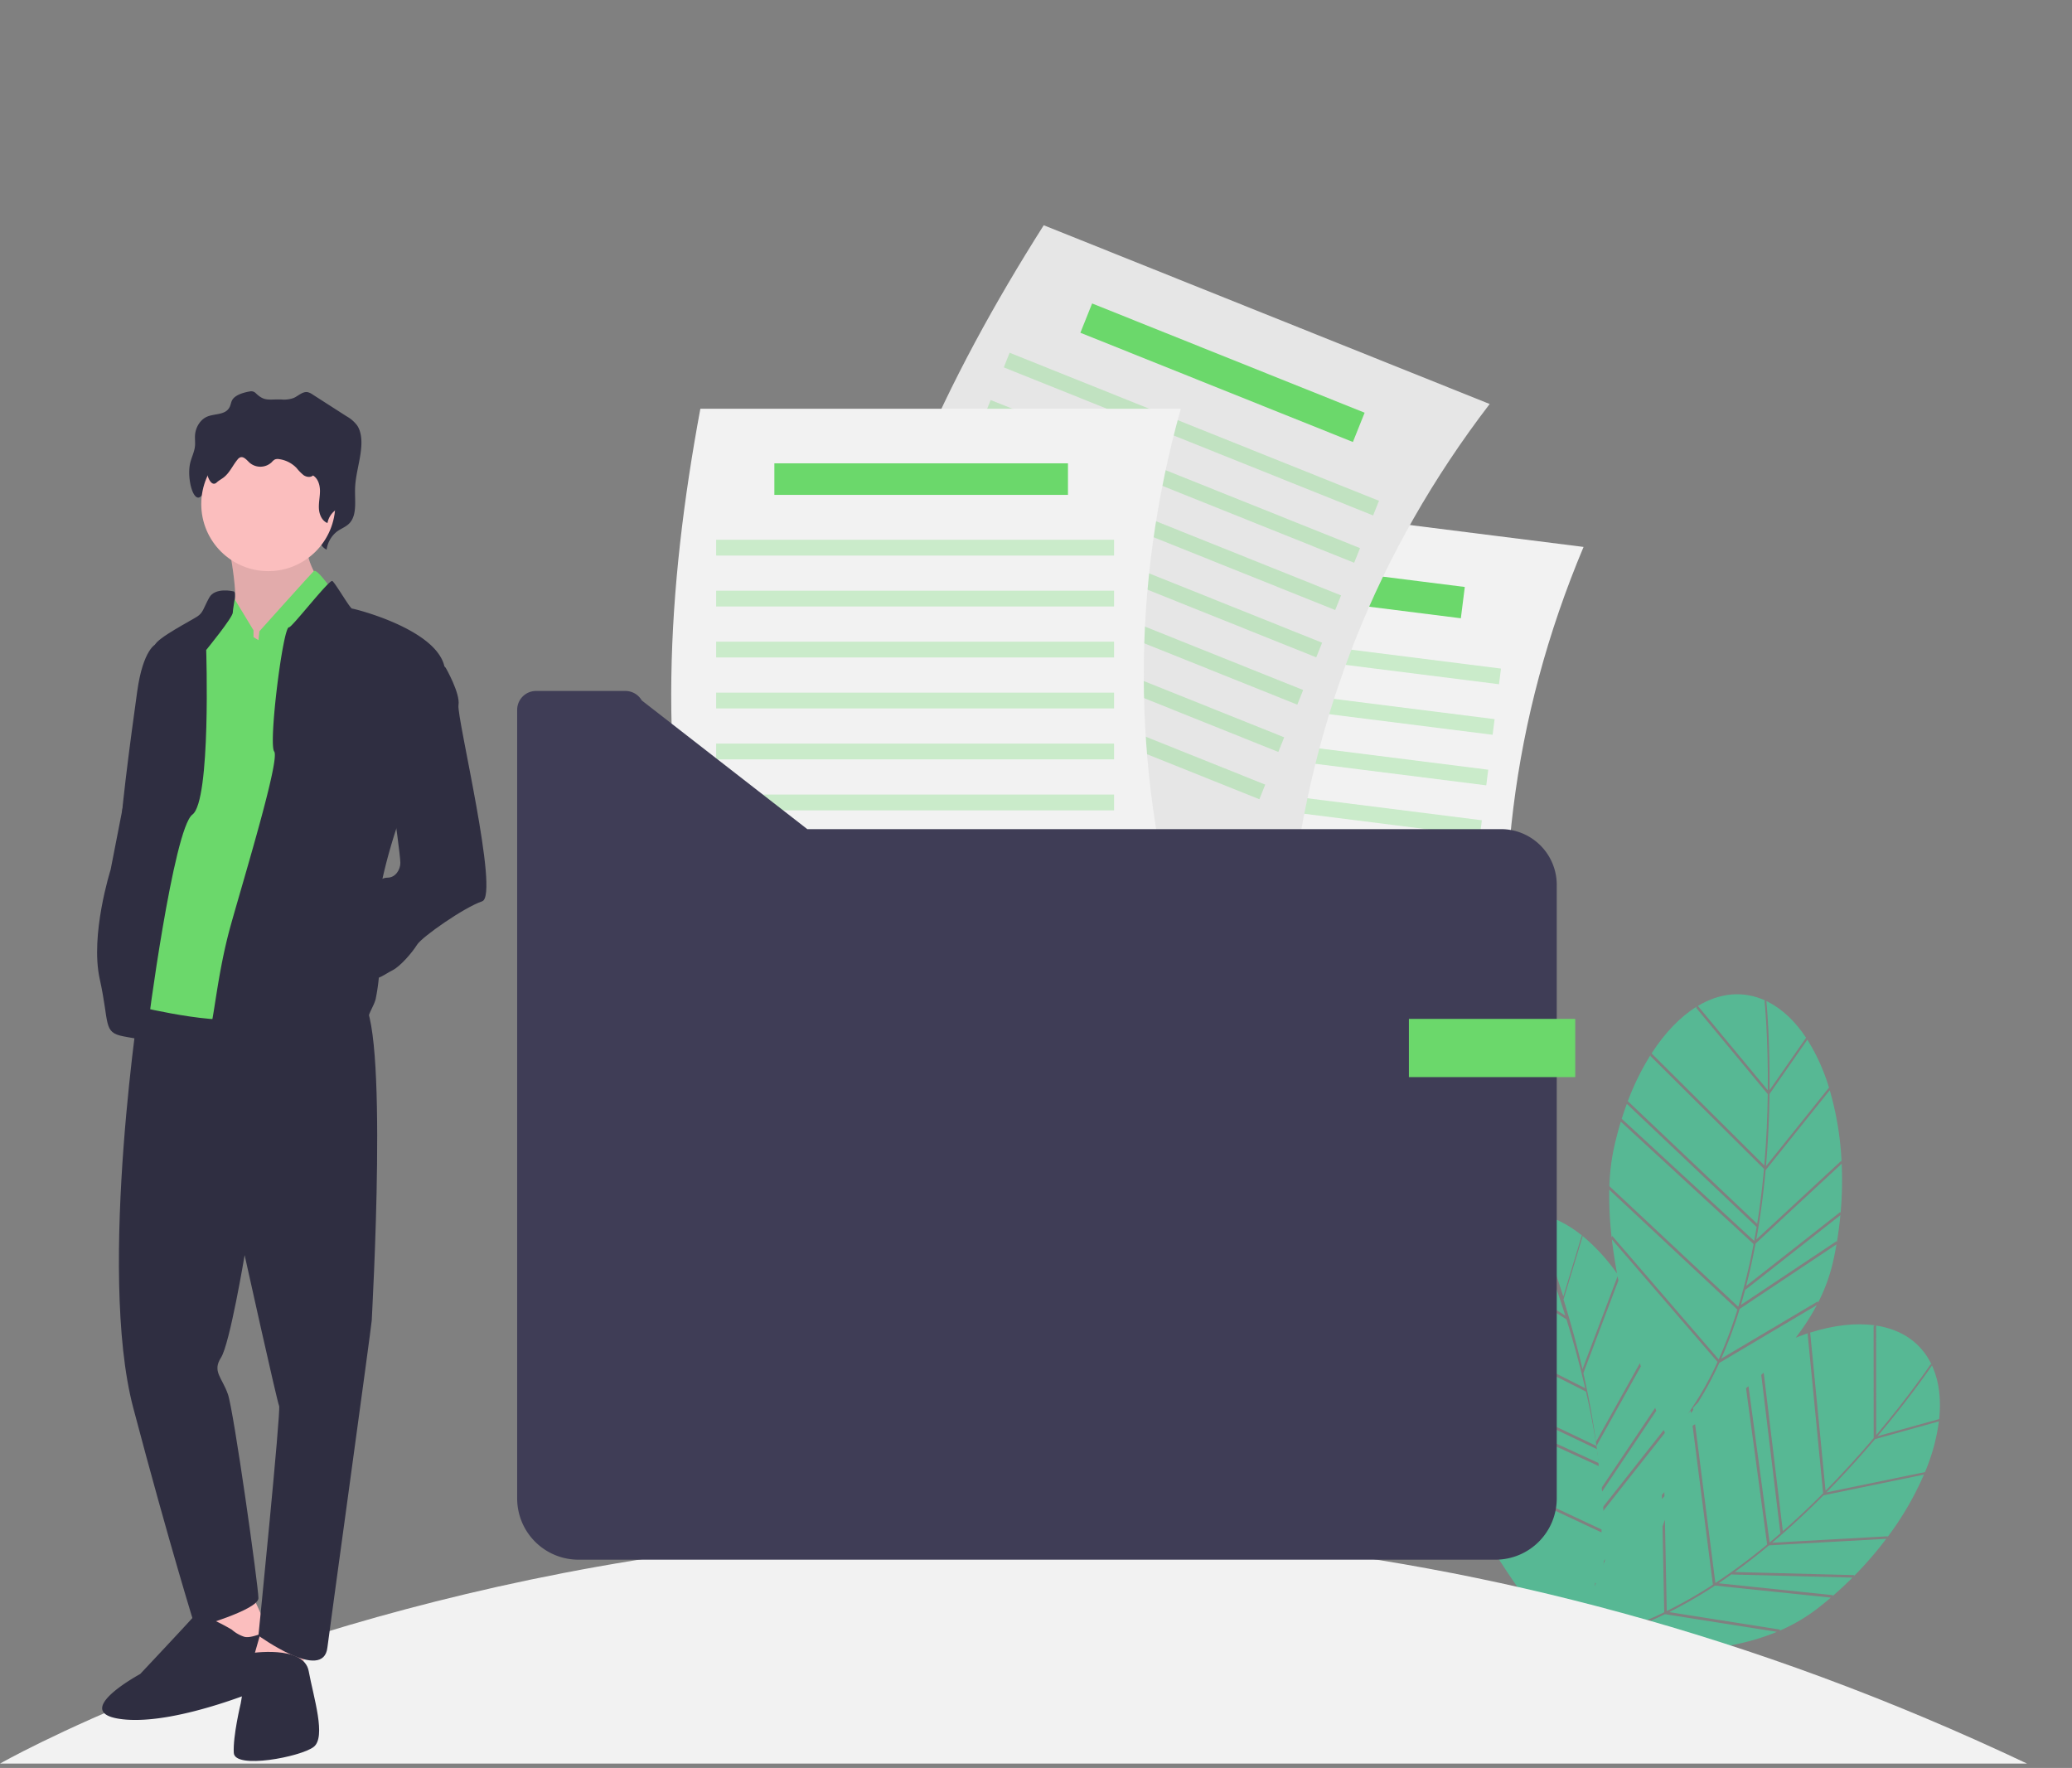<?xml version="1.0" encoding="UTF-8" standalone="no"?>
<svg
   xmlns:dc="http://purl.org/dc/elements/1.1/"
   xmlns:cc="http://creativecommons.org/ns#"
   xmlns:rdf="http://www.w3.org/1999/02/22-rdf-syntax-ns#"
   xmlns:svg="http://www.w3.org/2000/svg"
   xmlns="http://www.w3.org/2000/svg"
   xmlns:sodipodi="http://sodipodi.sourceforge.net/DTD/sodipodi-0.dtd"
   xmlns:inkscape="http://www.inkscape.org/namespaces/inkscape"
   id="e613b765-a21b-4502-9325-e6e5b4d66d88"
   data-name="Layer 1"
   width="929.545"
   height="793.07"
   viewBox="0 0 929.545 793.07"
   version="1.1"
   sodipodi:docname="undraw_folder.svg"
   inkscape:version="1.0.1 (1.0.1+r74)">
  <rect x="0" y="0" width="929.545" height="793.07" fill="#808080" stroke="none"/>
  <defs
     id="defs153" />
  <sodipodi:namedview
     pagecolor="#ffffff"
     bordercolor="#666666"
     borderopacity="1"
     objecttolerance="10"
     gridtolerance="10"
     guidetolerance="10"
     inkscape:pageopacity="0"
     inkscape:pageshadow="2"
     inkscape:window-width="1920"
     inkscape:window-height="1007"
     id="namedview151"
     showgrid="false"
     inkscape:zoom="2.9017449"
     inkscape:cx="707.52931"
     inkscape:cy="656.73967"
     inkscape:window-x="0"
     inkscape:window-y="0"
     inkscape:window-maximized="1"
     inkscape:current-layer="e613b765-a21b-4502-9325-e6e5b4d66d88" />
  <title
     id="title2">folder</title>
  <path
     d="m 793.836,490.765 c -0.125,9.804 -0.574,20.789 -1.581,32.362 l 28.241,-35.214 0.199,0.551 a 88.088,88.088 0 0 0 -10.16,-22.522 l 0.224,0.518 z"
     fill="#57b894"
     id="path4"
     style="stroke-width:0.828" />
  <path
     d="m 793.855,489.045 16.393,-23.544 c -4.713,-7.1 -10.357,-12.598 -16.803,-15.951 -0.335,-0.174 -0.672,-0.337 -1.008,-0.498 0.251,2.654 1.618,18.241 1.419,39.993 z"
     fill="#57b894"
     id="path6"
     style="stroke-width:0.828" />
  <path
     d="m 824.027,557.391 q 1.041,-6.159 1.617,-12.289 l -42.588,33.449 -0.058,-0.295 q -0.961,3.619 -2.005,7.114 l 42.934,-28.629 z"
     fill="#57b894"
     id="path8"
     style="stroke-width:0.828" />
  <path
     d="m 787.913,556.027 38.116,-35.326 0.149,0.611 a 138.476,138.476 0 0 0 -5.31,-32.253 l -28.779,35.885 q -1.49,16.264 -4.177,31.083 z"
     fill="#57b894"
     id="path10"
     style="stroke-width:0.828" />
  <path
     d="m 791.366,524.334 -50.986,-50.667 0.221,-0.619 a 115.626,115.626 0 0 0 -10.321,20.894 l 58.021,55.027 c 1.381,-8.601 2.368,-16.908 3.065,-24.635 z"
     fill="#57b894"
     id="path12"
     style="stroke-width:0.828" />
  <path
     d="m 786.97,556.667 q 0.585,-3.151 1.098,-6.262 l -58.235,-55.23 0.215,-0.623 q -1.445,3.855 -2.712,7.958 l 0.211,-0.625 z"
     fill="#57b894"
     id="path14"
     style="stroke-width:0.828" />
  <path
     d="m 783.36,576.852 42.233,-33.171 0.123,0.633 a 165.361,165.361 0 0 0 0.498,-22.286 l -38.631,35.804 q -1.848,9.871 -4.223,19.019 z"
     fill="#57b894"
     id="path16"
     style="stroke-width:0.828" />
  <path
     d="m 723.29,554.418 47.754,55.36 a 198.888,198.888 0 0 0 8.39,-22.31 l -57.472,-53.771 a 159.965,159.965 0 0 0 1.059,21.389 z"
     fill="#57b894"
     id="path18"
     style="stroke-width:0.828" />
  <path
     d="m 791.622,449.051 0.388,-0.201 c -10.025,-4.633 -20.52,-3.466 -30.305,2.385 l 31.366,37.816 c 0.209,-23.534 -1.425,-39.768 -1.449,-40.001 z"
     fill="#57b894"
     id="path20"
     style="stroke-width:0.828" />
  <path
     d="m 779.777,589.328 a 197.598,197.598 0 0 1 -7.586,20.119 l 43.326,-25.693 0.082,0.64 a 78.334,78.334 0 0 0 6.782,-18.572 q 0.848,-3.807 1.508,-7.623 l -43.446,28.97 c -0.221,0.721 -0.44,1.446 -0.667,2.159 z"
     fill="#57b894"
     id="path22"
     style="stroke-width:0.828" />
  <path
     d="m 793.051,490.804 -32.085,-38.684 0.246,-0.592 c -7.342,4.519 -14.268,11.681 -20.28,21.009 l 50.57,50.254 c 0.987,-11.442 1.427,-22.297 1.55,-31.988 z"
     fill="#57b894"
     id="path24"
     style="stroke-width:0.828" />
  <path
     d="m 779.845,586.135 a 268.397,268.397 0 0 0 6.861,-28.066 l -59.569,-54.918 q -1.692,5.566 -3.031,11.551 a 96.174,96.174 0 0 0 -2.103,17.382 l 57.8,54.078 z"
     fill="#57b894"
     id="path26"
     style="stroke-width:0.828" />
  <path
     d="m 841.205,645.552 c -6.35,7.471 -13.702,15.645 -21.859,23.916 l 44.211,-9.109 -0.198,0.551 a 88.09,88.09 0 0 0 6.54,-23.826 l -0.158,0.542 z"
     fill="#57b894"
     id="path28"
     style="stroke-width:0.828" />
  <path
     d="m 867.19,613.559 c -0.147,-0.348 -0.302,-0.688 -0.459,-1.027 -1.5,2.204 -10.388,15.081 -24.415,31.707 l 27.642,-7.678 c 0.899,-8.474 0.058,-16.308 -2.768,-23.003 z"
     fill="#57b894"
     id="path30"
     style="stroke-width:0.828" />
  <path
     d="m 777.055,706.023 q -3.048,2.175 -6.082,4.2 l 51.328,5.334 -0.338,0.565 q 4.73,-4.079 9.084,-8.434 l -54.135,-1.401 z"
     fill="#57b894"
     id="path32"
     style="stroke-width:0.828" />
  <path
     d="m 795.019,692.038 51.888,-2.896 -0.275,0.566 a 138.481,138.481 0 0 0 16.482,-28.228 l -45.053,9.282 q -11.521,11.576 -23.042,21.276 z"
     fill="#57b894"
     id="path34"
     style="stroke-width:0.828" />
  <path
     d="m 778.229,705.173 53.684,1.389 -0.309,0.566 a 165.361,165.361 0 0 0 14.598,-16.847 l -52.59,2.936 q -7.719,6.424 -15.383,11.955 z"
     fill="#57b894"
     id="path36"
     style="stroke-width:0.828" />
  <path
     d="m 714.327,735.399 c 0.357,-0.406 0.718,-0.819 1.091,-1.25 a 137.613,137.613 0 0 0 31.19,-10.917 l -0.774,-38.505 q 0.563,-1.509 1.084,-3.04 l 0.824,40.99 a 198.882,198.882 0 0 0 20.692,-11.832 l -9.103,-71.289 q 0.554,-0.33 1.129,-0.679 l 9.091,71.197 0.049,0.005 a 268.419,268.419 0 0 0 23.185,-17.24 l -9.477,-70.117 q 0.548,-0.453 1.098,-0.914 l 9.477,70.119 q 2.46,-2.054 4.839,-4.123 l -8.582,-71.039 q 0.545,-0.502 1.089,-1.013 l 8.588,71.095 c 6.55,-5.743 12.608,-11.512 18.073,-17.019 l -6.952,-71.543 0.565,-0.336 c -1.957,0.634 -3.94,1.353 -5.938,2.14 a 101.335,101.335 0 0 0 9.491,-14.646 l -43.741,25.938 a 152.043,152.043 0 0 1 -9.478,17.661 c -0.777,0.823 -1.55,1.657 -2.312,2.513 l 0.111,0.87 q -0.509,0.757 -1.024,1.503 l -0.148,-1.158 c -0.435,0.501 -0.866,1.013 -1.296,1.524 a 143.198,143.198 0 0 0 13.354,-23.371 l -47.404,-54.955 c 0.596,5.105 1.392,10.233 2.331,15.311 a 86.974,86.974 0 0 0 -15.808,-17.146 l 0.373,0.424 -8.581,28.346 c 2.911,9.363 5.88,19.948 8.499,31.266 l 15.753,-41.635 q 0.179,0.944 0.365,1.886 l -15.712,41.528 q 3.611,15.928 5.636,30.852 l 19.704,-35.297 q 0.229,0.724 0.457,1.438 l -19.917,35.679 q 1.294,9.959 1.863,19.393 l 24.472,-36.489 q 0.251,0.676 0.494,1.324 l -24.73,36.874 -0.146,-0.263 q 0.205,3.739 0.292,7.386 l 27.939,-35.378 q 0.279,0.688 0.517,1.27 l -28.423,35.99 c 0.012,0.754 0.028,1.511 0.033,2.259 a 197.579,197.579 0 0 1 -0.996,21.478 l 2.714,-3.086 q -0.721,1.747 -1.403,3.445 l -1.543,1.755 c -0.123,1.063 -0.257,2.116 -0.398,3.163 q -0.789,2.037 -1.518,3.974 0.592,-3.641 1.022,-7.326 l -62.07,-37.612 c 17.879,38.943 49.398,75.146 51.415,77.443 q 2.034,-4.391 3.669,-8.981 c 0.37,-0.057 0.74,-0.118 1.111,-0.179 -0.128,0.367 -0.253,0.737 -0.384,1.101 -0.193,0.032 -0.388,0.068 -0.581,0.099 q 0.24,0.053 0.504,0.109 -1.164,3.216 -2.486,6.283 c 1.242,-1.253 3.102,-3.191 5.356,-5.697 14.258,2.772 52.508,8.238 84.219,-4.949 l -50.233,-7.921 a 138.983,138.983 0 0 1 -32.6,11.31 z m 31.222,-64.79 1.12,-1.274 0.036,1.808 -1.12,1.274 z"
     fill="#57b894"
     id="path38"
     style="stroke-width:0.828" />
  <path
     d="m 866.105,612.011 0.427,0.092 c -4.766,-9.962 -13.594,-15.757 -24.862,-17.492 l 0.038,49.131 c 15.171,-17.992 24.267,-31.537 24.397,-31.732 z"
     fill="#57b894"
     id="path40"
     style="stroke-width:0.828" />
  <path
     d="m 767.511,712.497 a 197.599,197.599 0 0 1 -18.675,10.657 l 49.757,7.846 -0.345,0.545 a 78.338,78.338 0 0 0 17.069,-9.978 q 3.081,-2.391 6.024,-4.91 l -51.939,-5.398 c -0.63,0.414 -1.261,0.833 -1.89,1.237 z"
     fill="#57b894"
     id="path42"
     style="stroke-width:0.828" />
  <path
     d="m 818.98,668.73 c 8.058,-8.183 15.321,-16.263 21.596,-23.648 l -0.039,-50.259 0.567,-0.299 c -8.537,-1.202 -18.44,-0.104 -29.019,3.246 z"
     fill="#57b894"
     id="path44"
     style="stroke-width:0.828" />
  <path
     d="M135.228,844.576s411.94-235.587,909.376,0"
     transform="translate(-135.228 -53.465)"
     fill="#f2f2f2"
     id="path118" />
  <path
     d="m 103.116,247.359 c 0,0 4.421,23.432 1.326,25.201 a 53.743,53.743 0 0 0 -7.074,5.305 l 7.958,11.053 19.011,3.979 18.127,-16.8 v -16.801 c 0,0 -5.305,-8.4 -4.421,-13.706 0.884,-5.305 -34.927,1.768 -34.927,1.768 z"
     fill="#fbbebe"
     id="path120" />
  <path
     d="m 103.116,247.359 c 0,0 4.421,23.432 1.326,25.201 a 53.743,53.743 0 0 0 -7.074,5.305 l 7.958,11.053 19.011,3.979 18.127,-16.8 v -16.801 c 0,0 -5.305,-8.4 -4.421,-13.706 0.884,-5.305 -34.927,1.768 -34.927,1.768 z"
     opacity="0.1"
     id="path122" />
  <path
     d="m 72.61,287.592 -2.653,1.326 c 0,0 -5.748,2.211 -8.4,21.222 -2.653,19.011 -8.842,64.549 -7.074,65.876 1.768,1.326 0.884,10.169 0.884,10.169 l 13.264,-69.413 z"
     fill="#2f2e41"
     id="path124" />
  <path
     d="m 104.049,179.69 c -0.404,0.844 -0.546,1.829 -0.926,2.689 -1.723,3.904 -6.628,3.031 -10.166,4.508 -2.996,1.251 -5.233,4.685 -5.467,8.396 -0.1,1.576 0.131,3.165 -0.01,4.736 -0.262,2.902 -1.758,5.458 -2.291,8.309 -1.294,6.926 1.725,17.864 5.134,14.126 1.075,-1.179 2.42,-1.96 3.582,-3.021 3.015,-2.756 4.551,-7.137 7.001,-10.576 a 3.697,3.697 0 0 1 1.244,-1.233 c 1.79,-0.889 3.383,1.491 4.798,3.051 a 7.512,7.512 0 0 0 11.27,-0.215 6.614,6.614 0 0 1 1.588,-1.622 3.386,3.386 0 0 1 2.207,-0.217 14.486,14.486 0 0 1 8.834,5.26 c 1.181,1.446 2.169,3.147 3.586,4.268 1.416,1.121 3.482,1.49 4.758,0.158 2.567,1.815 3.524,5.667 3.531,9.175 0.007,3.508 -0.712,6.993 -0.537,10.495 0.175,3.502 1.55,7.282 4.341,8.567 a 12.475,12.475 0 0 1 4.619,-8.082 c 1.901,-1.415 4.211,-2.116 5.818,-3.962 3.218,-3.697 2.198,-9.846 2.322,-15.12 0.152,-6.505 2.407,-12.723 2.805,-19.214 0.199,-3.244 -0.136,-6.721 -1.843,-9.288 a 15.262,15.262 0 0 0 -4.807,-4.164 l -15.175,-9.736 a 6.476,6.476 0 0 0 -2.25,-1.067 c -2.234,-0.401 -4.165,1.694 -6.283,2.618 a 12.722,12.722 0 0 1 -5.514,0.669 c -5.891,-0.16 -7.549,0.984 -11.509,-2.854 a 2.791,2.791 0 0 0 -2.392,-0.798 c -2.368,0.375 -6.97,1.439 -8.266,4.143 z"
     fill="#2f2e41"
     id="path126" />
  <polygon
     points="79.384,738.584 81.595,716.92 97.511,716.92 106.795,737.257 88.668,743.447 "
     fill="#fbbebe"
     id="polygon128"
     transform="translate(14.89,-3.126)" />
  <path
     d="m 104,731.036 c 0,0 -14.59,-8.842 -17.243,-5.748 -2.653,3.095 -23.874,25.643 -23.874,25.643 0,0 -32.717,17.685 -7.516,20.337 25.201,2.653 66.318,-15.474 66.318,-15.474 0,0 2.211,-23.874 0.442,-24.317 -1.768,-0.442 -9.284,3.979 -12.821,2.653 a 15.854,15.854 0 0 1 -5.305,-3.095 z"
     fill="#2f2e41"
     id="path130" />
  <polygon
     points="102.816,732.836 121.385,738.584 121.385,756.71 97.511,751.405 "
     fill="#fbbebe"
     id="polygon132"
     transform="translate(14.89,-3.126)" />
  <path
     d="m 111.958,741.647 c 0,0 24.317,-3.979 26.527,7.958 2.211,11.937 7.958,29.622 2.211,34.043 -5.748,4.421 -35.369,10.169 -35.812,2.653 -0.442,-7.516 3.095,-22.106 3.095,-22.106 0,0 2.211,-11.495 0.884,-14.59 -1.326,-3.095 3.095,-7.958 3.095,-7.958 z"
     fill="#2f2e41"
     id="path134" />
  <path
     d="m 63.39,443.104 c 0,0 -19.96,126.559 -3.602,188.456 16.358,61.897 27.853,98.592 27.853,98.592 0,0 28.296,-7.958 28.296,-13.264 0,-5.305 -11.053,-84.002 -13.706,-91.518 -2.653,-7.516 -7.074,-10.169 -3.095,-16.358 3.979,-6.19 10.611,-45.98 10.611,-45.98 0,0 14.59,65.876 15.474,67.644 0.884,1.768 -9.284,103.014 -9.284,103.014 0,0 29.185,21.179 30.948,5.305 0.442,-3.979 19.895,-145.015 19.895,-146.783 0,-1.768 7.958,-137.057 -4.863,-143.688 -12.821,-6.632 -98.528,-5.419 -98.528,-5.419 z"
     fill="#2f2e41"
     id="path136" />
  <circle
     cx="120.359"
     cy="226.137"
     r="30.064"
     fill="#fbbebe"
     id="circle138" />
  <path
     d="m 113.727,285.823 v -3.095 l -8.842,-14.59 c 0,0 -8.842,0.884 -10.169,4.863 -1.326,3.979 -16.358,35.812 -16.358,35.812 l -15.916,142.804 c 0,0 43.77,10.611 50.401,3.095 6.632,-7.516 31.833,-171.1 31.833,-171.1 l 3.537,-19.895 c 0,0 -6.073,-8.842 -7.458,-7.516 -1.385,1.326 -24.375,26.969 -24.375,26.969 l -0.442,3.979 z"
     fill="#6bd86b"
     id="path140" />
  <path
     d="m 104.663,265.265 c 0,0 -8.179,-1.99 -10.832,2.874 -2.653,4.863 -2.653,6.632 -5.305,8.4 -2.653,1.768 -18.127,9.727 -19.011,12.821 -0.884,3.095 -19.895,100.803 -19.895,100.803 0,0 -9.284,29.18 -4.863,49.075 4.421,19.895 1.326,23.874 10.611,25.643 9.284,1.768 10.611,1.768 10.611,-0.884 0,-2.653 11.937,-92.403 20.337,-98.592 8.4,-6.19 6.19,-73.834 6.19,-73.834 0,0 11.937,-14.59 11.937,-16.8 0,-2.211 1.99,-9.671 0.221,-9.506 z"
     fill="#2f2e41"
     id="path142" />
  <path
     d="m 129.643,281.402 c 1.233,0.206 18.127,-21.664 19.453,-20.78 1.326,0.884 7.958,12.379 8.842,12.379 0.884,0 38.464,9.284 41.559,26.527 3.095,17.243 -21.664,72.065 -21.664,72.065 0,0 -10.611,31.39 -8.4,45.096 a 92.332,92.332 0 0 1 -0.884,31.39 c -0.884,3.537 -3.979,7.516 -3.095,9.284 0.884,1.768 -19.453,-2.211 -27.853,2.653 -8.4,4.863 -45.98,8.4 -43.77,3.095 2.211,-5.305 3.537,-26.085 9.727,-48.191 6.19,-22.106 22.106,-74.276 19.453,-77.813 -2.653,-3.537 3.979,-56.149 6.632,-55.707 z"
     fill="#2f2e41"
     id="path144" />
  <path
     d="m 194.192,294.224 5.748,5.305 c 0,0 6.632,11.495 5.748,16.8 -0.884,5.305 18.569,85.329 10.611,87.982 -7.958,2.653 -26.969,15.916 -29.18,19.453 -2.211,3.537 -7.516,9.727 -11.053,11.495 -3.537,1.768 -7.074,4.863 -9.284,3.095 -2.211,-1.768 -7.074,-38.022 -3.537,-39.349 3.537,-1.326 7.074,-5.305 10.611,-5.305 3.537,0 5.748,-3.537 5.748,-6.632 0,-3.095 -2.653,-21.664 -2.653,-21.664 l -5.748,-43.77 z"
     fill="#2f2e41"
     id="path146" />
  <path
     d="m 109.353,184.089 c -0.358,0.638 -0.483,1.383 -0.818,2.033 -1.524,2.952 -5.861,2.291 -8.989,3.408 a 7.488,7.488 0 0 0 -4.834,6.347 c -0.088,1.191 0.116,2.392 -0.009,3.58 -0.231,2.194 -1.554,4.126 -2.025,6.281 -1.144,5.236 1.525,13.504 4.539,10.679 0.95,-0.891 2.14,-1.482 3.167,-2.284 2.666,-2.083 4.024,-5.395 6.19,-7.995 a 3.085,3.085 0 0 1 1.1,-0.932 c 1.583,-0.672 2.991,1.127 4.242,2.307 a 7.414,7.414 0 0 0 9.965,-0.163 5.482,5.482 0 0 1 1.404,-1.226 3.462,3.462 0 0 1 1.951,-0.164 13.367,13.367 0 0 1 7.811,3.976 21.363,21.363 0 0 0 3.17,3.227 c 1.252,0.847 3.079,1.127 4.207,0.119 2.27,1.372 3.116,4.284 3.122,6.936 0.006,2.652 -0.629,5.287 -0.474,7.934 0.155,2.647 1.371,5.505 3.838,6.476 a 9.24,9.24 0 0 1 4.084,-6.109 c 1.681,-1.069 3.723,-1.599 5.145,-2.995 2.846,-2.795 1.944,-7.443 2.053,-11.43 0.135,-4.917 2.128,-9.618 2.48,-14.525 0.176,-2.452 -0.12,-5.081 -1.63,-7.021 a 13.124,13.124 0 0 0 -4.251,-3.148 l -13.418,-7.36 a 6.198,6.198 0 0 0 -1.989,-0.807 c -1.975,-0.303 -3.683,1.281 -5.555,1.979 a 13.038,13.038 0 0 1 -4.876,0.506 c -5.209,-0.121 -6.675,0.744 -10.176,-2.157 a 2.738,2.738 0 0 0 -2.115,-0.603 c -2.094,0.284 -6.163,1.087 -7.309,3.131 z"
     fill="#2f2e41"
     id="path148" />
  <path
     d="m 709.643,554.139 c -6.677,-5.296 -13.744,-8.779 -20.911,-9.976 -0.373,-0.062 -0.743,-0.113 -1.113,-0.162 1.059,2.447 7.177,16.848 13.711,37.596 z"
     fill="#57b894"
     id="path46"
     style="stroke-width:0.828" />
  <path
     d="m 711.518,624.249 -64.15,-32.426 0.019,-0.657 a 115.622,115.622 0 0 0 -3.357,23.061 l 72.188,34.398 c -1.345,-8.607 -2.975,-16.812 -4.7,-24.376 z"
     fill="#57b894"
     id="path48"
     style="stroke-width:0.828" />
  <path
     d="m 716.44,650.062 -72.455,-34.525 0.012,-0.659 q -0.183,4.113 -0.119,8.406 l 0.007,-0.66 73.446,33.733 q -0.417,-3.177 -0.891,-6.295 z"
     fill="#57b894"
     id="path50"
     style="stroke-width:0.828" />
  <path
     d="m 719.684,687.979 -71.278,-33.373 a 159.962,159.962 0 0 0 7.618,20.014 l 0.05,-0.719 62.527,37.889 a 198.893,198.893 0 0 0 1.083,-23.811 z"
     fill="#57b894"
     id="path52"
     style="stroke-width:0.828" />
  <path
     d="m 688.491,552.573 0.306,-0.311 c -10.966,-1.307 -20.586,3.046 -28.083,11.636 l 41.519,26.269 c -7.076,-22.446 -13.647,-37.38 -13.742,-37.594 z"
     fill="#57b894"
     id="path54"
     style="stroke-width:0.828" />
  <path
     d="m 702.756,591.84 -42.471,-26.872 0.051,-0.639 c -5.585,6.567 -9.959,15.52 -12.793,26.249 l 63.627,32.162 c -2.598,-11.187 -5.535,-21.647 -8.414,-30.9 z"
     fill="#57b894"
     id="path56"
     style="stroke-width:0.828" />
  <path
     d="m 719.663,686.584 a 268.416,268.416 0 0 0 -2.15,-28.812 l -73.627,-33.816 q 0.112,5.816 0.688,11.922 a 96.178,96.178 0 0 0 3.373,17.181 l 71.685,33.564 z"
     fill="#57b894"
     id="path58"
     style="stroke-width:0.828" />
  <path
     d="M 680.47,482.938 466.631,455.983 c -9.692,-80.62 4.951,-159.327 29.95,-237.599 l 213.839,26.955 C 678.152,322.127 668.681,401.382 680.47,482.938 Z"
     fill="#f2f2f2"
     id="path60"
     style="stroke-width:0.828" />
  <rect
     x="553.195"
     y="179.057"
     width="131.714"
     height="14.151"
     transform="rotate(7.184)"
     fill="#6bd86b"
     id="rect62"
     style="stroke-width:0.828" />
  <rect
     x="527.07"
     y="213.346"
     width="178.521"
     height="7.076"
     transform="rotate(7.184)"
     fill="#6bd86b"
     opacity="0.3"
     id="rect64"
     style="stroke-width:0.828" />
  <rect
     x="527.07"
     y="236.206"
     width="178.521"
     height="7.076"
     transform="rotate(7.184)"
     fill="#6bd86b"
     opacity="0.3"
     id="rect66"
     style="stroke-width:0.828" />
  <rect
     x="527.07"
     y="259.065"
     width="178.521"
     height="7.076"
     transform="rotate(7.184)"
     fill="#6bd86b"
     opacity="0.3"
     id="rect68"
     style="stroke-width:0.828" />
  <rect
     x="527.07"
     y="281.925"
     width="178.521"
     height="7.076"
     transform="rotate(7.184)"
     fill="#6bd86b"
     opacity="0.3"
     id="rect70"
     style="stroke-width:0.828" />
  <rect
     x="527.07"
     y="304.784"
     width="178.521"
     height="7.076"
     transform="rotate(7.184)"
     fill="#6bd86b"
     opacity="0.3"
     id="rect72"
     style="stroke-width:0.828" />
  <rect
     x="527.07"
     y="327.643"
     width="178.521"
     height="7.076"
     transform="rotate(7.184)"
     fill="#6bd86b"
     opacity="0.3"
     id="rect74"
     style="stroke-width:0.828" />
  <rect
     x="527.07"
     y="350.503"
     width="178.521"
     height="7.076"
     transform="rotate(7.184)"
     fill="#6bd86b"
     opacity="0.3"
     id="rect76"
     style="stroke-width:0.828" />
  <path
     d="M 579.206,403.513 379.147,323.325 c 11.023,-80.449 45.105,-152.89 89.097,-222.288 l 200.059,80.187 c -50.648,66.124 -79.866,140.403 -89.097,222.288 z"
     fill="#e6e6e6"
     id="path78"
     style="stroke-width:0.828" />
  <rect
     x="505.421"
     y="-55.93"
     width="131.714"
     height="14.151"
     transform="rotate(21.842)"
     fill="#6bd86b"
     id="rect80"
     style="stroke-width:0.828" />
  <rect
     x="479.296"
     y="-21.641"
     width="178.521"
     height="7.076"
     transform="rotate(21.842)"
     fill="#6bd86b"
     opacity="0.3"
     id="rect82"
     style="stroke-width:0.828" />
  <rect
     x="479.296"
     y="1.218"
     width="178.521"
     height="7.076"
     transform="rotate(21.842)"
     fill="#6bd86b"
     opacity="0.3"
     id="rect84"
     style="stroke-width:0.828" />
  <rect
     x="479.296"
     y="24.077"
     width="178.521"
     height="7.076"
     transform="rotate(21.842)"
     fill="#6bd86b"
     opacity="0.3"
     id="rect86"
     style="stroke-width:0.828" />
  <rect
     x="479.296"
     y="46.937"
     width="178.521"
     height="7.076"
     transform="rotate(21.842)"
     fill="#6bd86b"
     opacity="0.3"
     id="rect88"
     style="stroke-width:0.828" />
  <rect
     x="479.296"
     y="69.796"
     width="178.521"
     height="7.076"
     transform="rotate(21.842)"
     fill="#6bd86b"
     opacity="0.3"
     id="rect90"
     style="stroke-width:0.828" />
  <rect
     x="479.296"
     y="92.655"
     width="178.521"
     height="7.076"
     transform="rotate(21.842)"
     fill="#6bd86b"
     opacity="0.3"
     id="rect92"
     style="stroke-width:0.828" />
  <rect
     x="479.296"
     y="115.515"
     width="178.521"
     height="7.076"
     transform="rotate(21.842)"
     fill="#6bd86b"
     opacity="0.3"
     id="rect94"
     style="stroke-width:0.828" />
  <path
     d="M 529.731,422.825 H 314.199 c -19.699,-78.775 -15.014,-158.696 0,-239.479 h 215.531 c -22.411,80.221 -21.896,160.038 0,239.479 z"
     fill="#f2f2f2"
     id="path96"
     style="stroke-width:0.828" />
  <rect
     x="347.4"
     y="207.838"
     width="131.714"
     height="14.151"
     fill="#6bd86b"
     id="rect98"
     style="stroke-width:0.828" />
  <rect
     x="321.275"
     y="242.127"
     width="178.521"
     height="7.076"
     fill="#6bd86b"
     opacity="0.3"
     id="rect100"
     style="stroke-width:0.828" />
  <rect
     x="321.275"
     y="264.986"
     width="178.521"
     height="7.076"
     fill="#6bd86b"
     opacity="0.3"
     id="rect102"
     style="stroke-width:0.828" />
  <rect
     x="321.275"
     y="287.846"
     width="178.521"
     height="7.076"
     fill="#6bd86b"
     opacity="0.3"
     id="rect104"
     style="stroke-width:0.828" />
  <rect
     x="321.275"
     y="310.705"
     width="178.521"
     height="7.076"
     fill="#6bd86b"
     opacity="0.3"
     id="rect106"
     style="stroke-width:0.828" />
  <rect
     x="321.275"
     y="333.564"
     width="178.521"
     height="7.076"
     fill="#6bd86b"
     opacity="0.3"
     id="rect108"
     style="stroke-width:0.828" />
  <rect
     x="321.275"
     y="356.424"
     width="178.521"
     height="7.076"
     fill="#6bd86b"
     opacity="0.3"
     id="rect110"
     style="stroke-width:0.828" />
  <rect
     x="321.275"
     y="379.283"
     width="178.521"
     height="7.076"
     fill="#6bd86b"
     opacity="0.3"
     id="rect112"
     style="stroke-width:0.828" />
  <path
     d="m 362.164,371.931 -74.253,-57.727 a 8.476,8.476 0 0 0 -7.348,-4.251 h -40.076 a 8.476,8.476 0 0 0 -8.476,8.476 v 353.716 a 27.493,27.493 0 0 0 27.494,27.494 h 411.396 a 27.493,27.493 0 0 0 27.493,-27.494 V 396.921 A 24.989,24.989 0 0 0 673.404,371.931 Z"
     fill="#3f3d56"
     id="path114"
     style="stroke-width:0.828" />
  <rect
     x="632.068"
     y="457.046"
     width="74.621"
     height="26.117"
     fill="#6bd86b"
     id="rect116"
     style="stroke-width:0.828" />
</svg>
